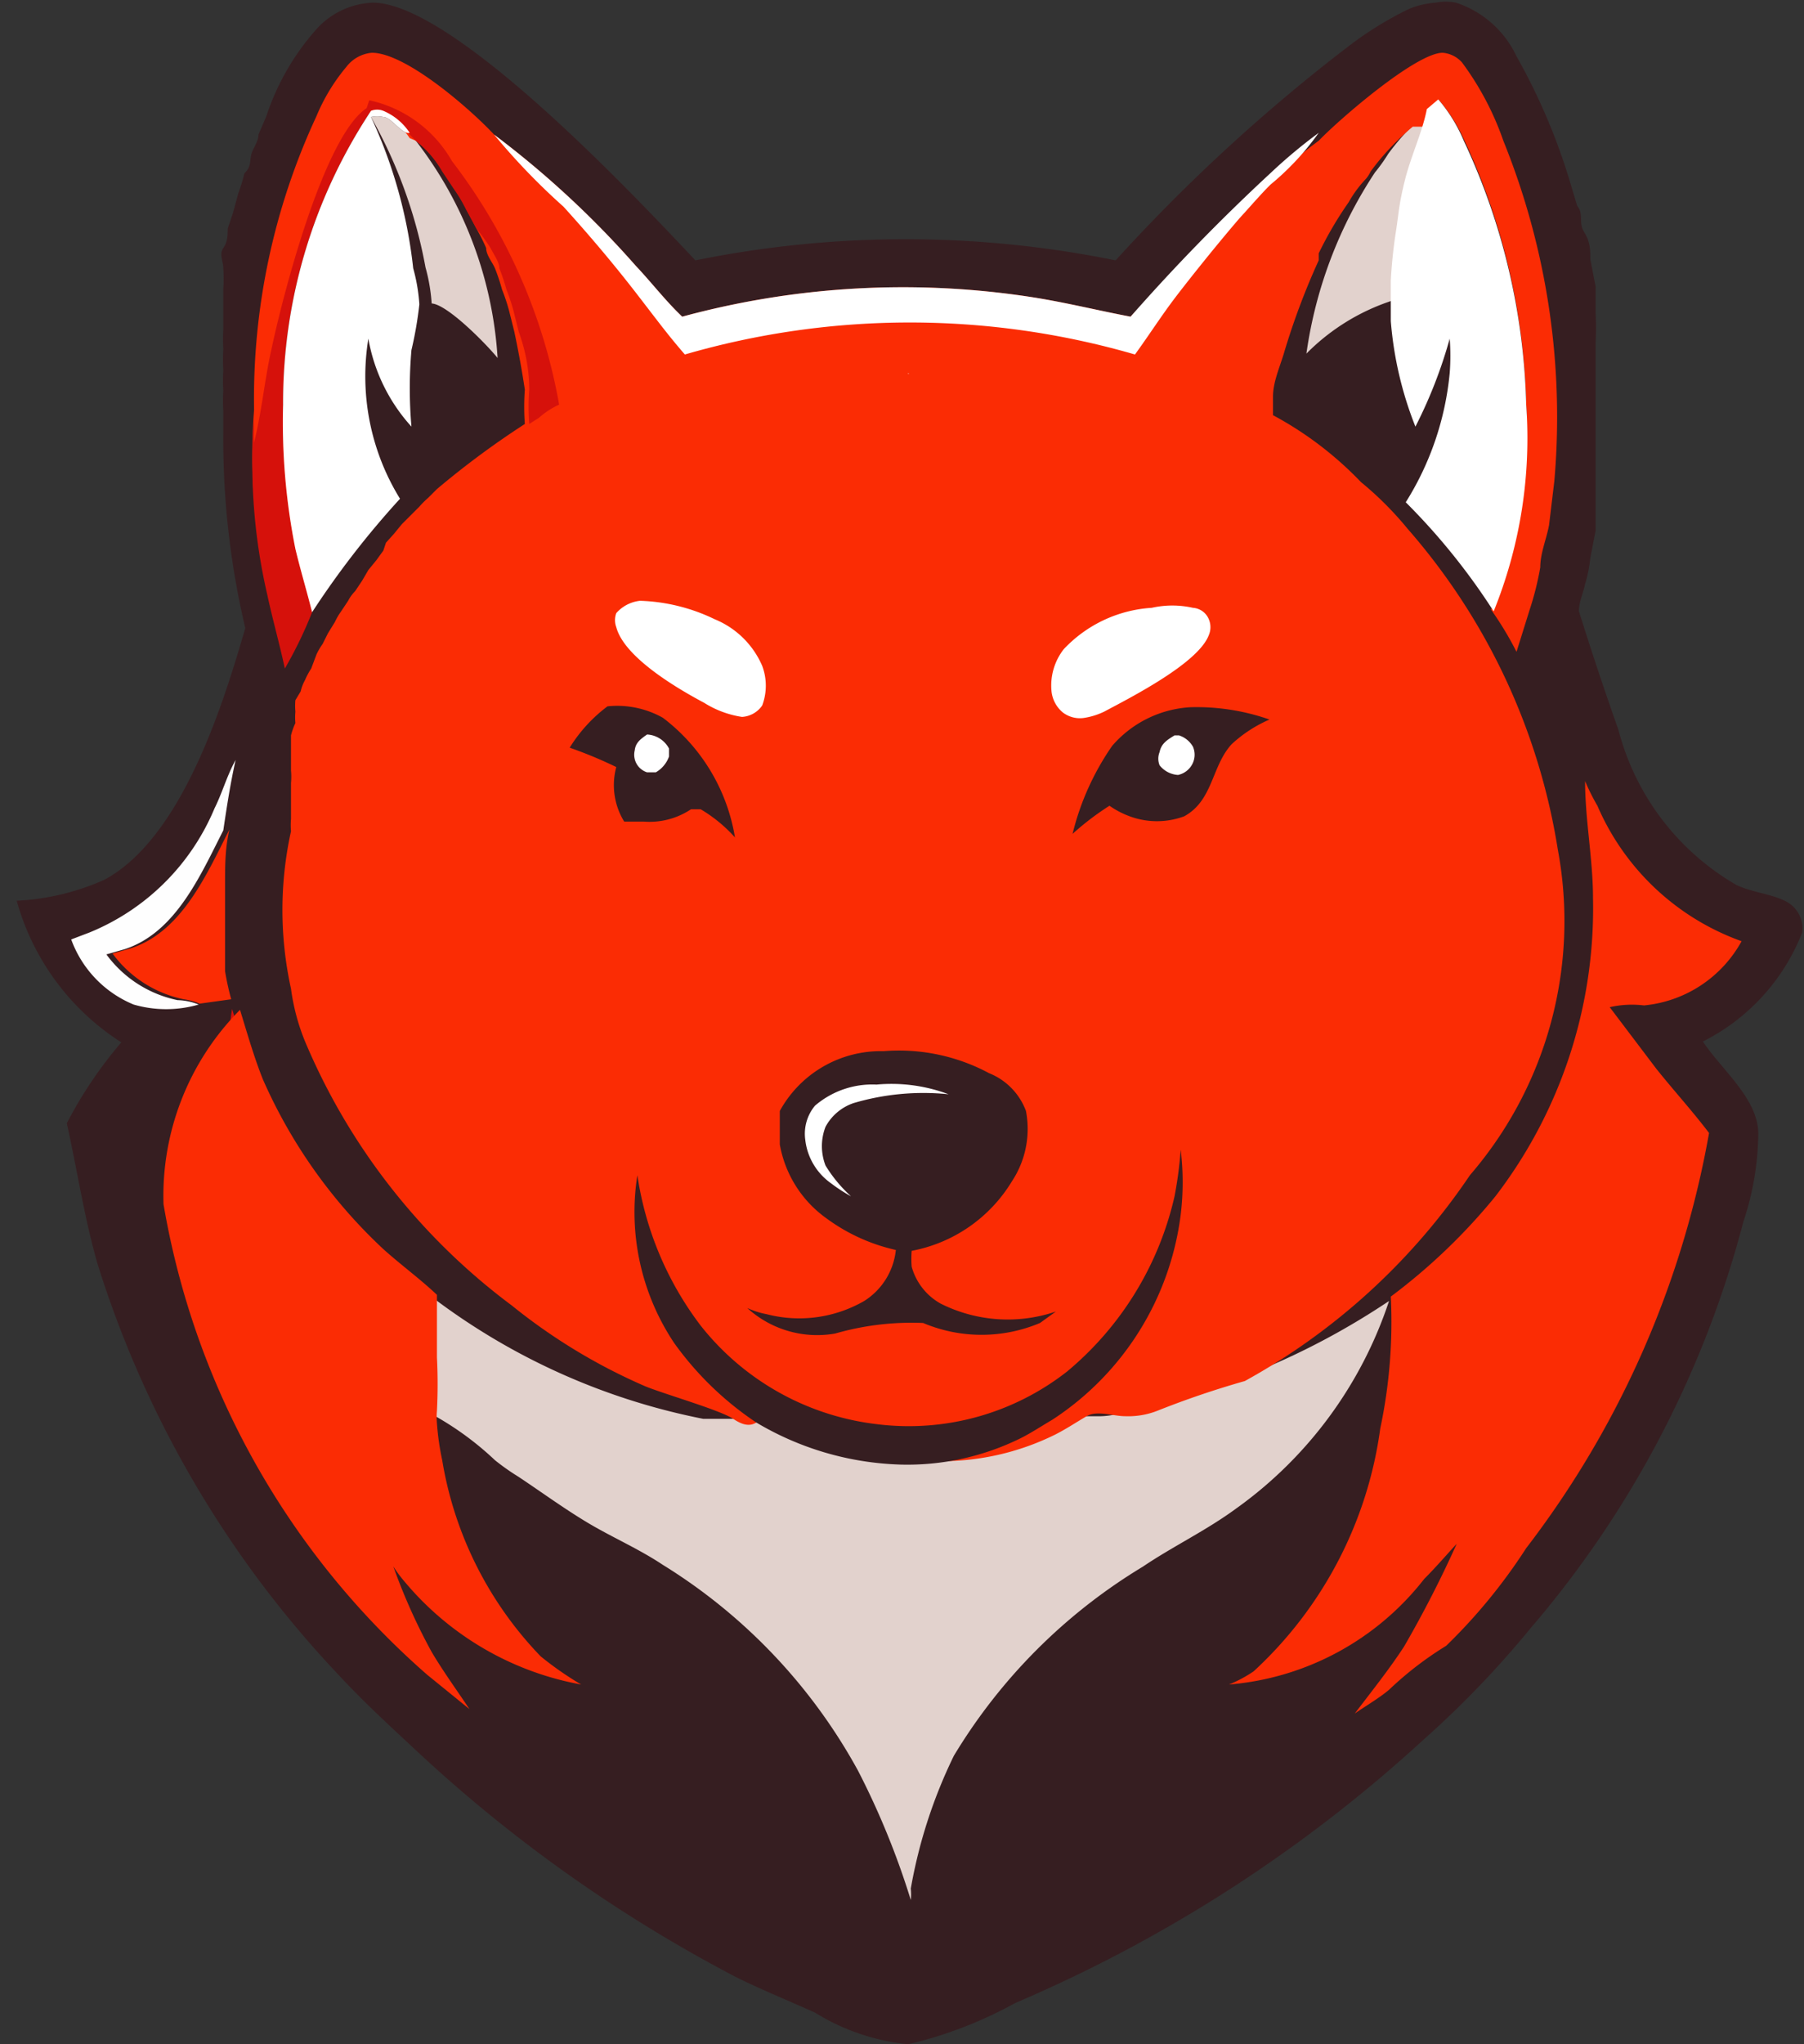 <svg id="Layer_1" data-name="Layer 1" xmlns="http://www.w3.org/2000/svg" viewBox="0 0 20.52 23.24"><rect x="0" y="0" width="20.52" height="23.24" fill="#333333" stroke="none"/><path d="M22.14,11a.29.29,0,0,0,0-.09.35.35,0,0,0-.18-.26c-.17-.09-.38-.1-.57-.19a2.87,2.87,0,0,1-1.34-1.76q-.24-.68-.45-1.35c0-.11.05-.21.07-.31a1.59,1.59,0,0,0,.06-.3l.06-.31c0-.11,0-.21,0-.31l0-.31c0-.11,0-.21,0-.32V4.9c0-.1,0-.21,0-.31l0-.31a2.91,2.91,0,0,0,0-.31c0-.11,0-.21,0-.31l-.06-.31c0-.1,0-.2-.07-.31s0-.2-.08-.3l-.09-.3a7,7,0,0,0-.6-1.4A1.16,1.16,0,0,0,18.2.43a.6.6,0,0,0-.23,0,1,1,0,0,0-.3.07A4,4,0,0,0,17,.91a20,20,0,0,0-2.67,2.45,12,12,0,0,0-4.78,0C8.89,2.66,6.82.45,5.89.43a.91.91,0,0,0-.64.29,2.81,2.81,0,0,0-.58,1l-.09.21c0,.08-.06.15-.08.22s0,.15-.08.22a2,2,0,0,1-.07.23l-.06.22L4.23,3c0,.07,0,.15-.05.22s0,.15,0,.23a1.85,1.85,0,0,1,0,.23l0,.23,0,.23a2,2,0,0,0,0,.23,1.94,1.94,0,0,0,0,.24,1.69,1.69,0,0,0,0,.23,1.77,1.77,0,0,0,0,.23v.23a9.33,9.33,0,0,0,.25,2.24c-.26.9-.73,2.39-1.6,2.86a2.77,2.77,0,0,1-1,.24,2.8,2.8,0,0,0,1.19,1.61,4.79,4.79,0,0,0-.62.92c.12.54.2,1.08.35,1.6a12,12,0,0,0,2.75,4.68c.26.28.54.54.82.8A16.6,16.6,0,0,0,10,22.87c.3.15.6.27.91.41a2.48,2.48,0,0,0,1.06.36,4.8,4.8,0,0,0,1.22-.47,16.36,16.36,0,0,0,4.65-3,11.1,11.1,0,0,0,1.21-1.26,11.6,11.6,0,0,0,2.42-4.62,3.25,3.25,0,0,0,.17-1c0-.4-.42-.73-.63-1.05A2.34,2.34,0,0,0,22.14,11Z" transform="translate(-1.64 -0.4)" style="fill:#361e21"/><path d="M2.45,11.08,2.66,11A2.61,2.61,0,0,0,4.08,9.59c.09-.18.14-.37.24-.55h0c-.06.27-.1.53-.14.8-.26.51-.54,1.16-1.12,1.35l-.21.06a1.34,1.34,0,0,0,.81.52.69.69,0,0,1,.24.05,1.33,1.33,0,0,1-.74,0A1.27,1.27,0,0,1,2.45,11.08Z" transform="translate(-1.64 -0.4)" style="fill:#fefefe"/><path d="M17.28,2.36a1.91,1.91,0,0,0,.15-.21,2.9,2.9,0,0,1,.48-.51v0c-.05.26-.18.53-.25.81s-.07.38-.1.57a5.51,5.51,0,0,0-.06.57c0,.15,0,.31,0,.46a1.93,1.93,0,0,1,0-.24,2.43,2.43,0,0,0-1,.61A5,5,0,0,1,17.28,2.36Z" transform="translate(-1.64 -0.4)" style="fill:#e2d2cd"/><path d="M5.86,1.73a.34.34,0,0,1,.14,0c.09,0,.21.2.3.18L6.37,2A4.49,4.49,0,0,1,7.3,4.47c-.12-.15-.57-.61-.75-.62h0a.13.13,0,0,0,0,0,2,2,0,0,0-.07-.41A5.47,5.47,0,0,0,5.86,1.73Z" transform="translate(-1.64 -0.4)" style="fill:#e2d2cd"/><path d="M14.46,16.44a.91.91,0,0,1-.36.06h0c-.14,0-.29,0-.44,0s-.24.15-.36.21a2.91,2.91,0,0,1-1.36.3,3.4,3.4,0,0,1-1.65-.48c-.1,0-.25,0-.33,0s-.23,0-.32,0a7.5,7.5,0,0,1-3.12-1.41c0,.24,0,.48,0,.71a6,6,0,0,1,0,.61.78.78,0,0,0,0,.14s0-.09,0-.12a3.47,3.47,0,0,1,.75.54,2.61,2.61,0,0,0,.27.19c.27.18.53.37.8.53s.57.29.84.47a6.31,6.31,0,0,1,2.22,2.34A9,9,0,0,1,12,22a.61.61,0,0,0,0-.13,5.68,5.68,0,0,1,.49-1.51,6.32,6.32,0,0,1,2.15-2.15c.34-.23.72-.41,1.06-.66a4.72,4.72,0,0,0,1.74-2.36A8.41,8.41,0,0,1,14.46,16.44Z" transform="translate(-1.64 -0.4)" style="fill:#e2d2cd"/><path d="M4.28,11.87c.08.26.16.54.26.79a5.86,5.86,0,0,0,1.37,1.93c.2.18.42.34.61.52,0,.24,0,.48,0,.71a6,6,0,0,1,0,.61A7.1,7.1,0,0,1,5.25,15a5.22,5.22,0,0,1-1-2.56A2.49,2.49,0,0,1,4.28,11.87Z" transform="translate(-1.64 -0.4)" style="fill:#d6110b"/><path d="M18.36,13.76a4.42,4.42,0,0,0,1-3.7,7.26,7.26,0,0,0-1.71-3.65,3.79,3.79,0,0,0-.53-.53,4,4,0,0,0-1-.76v0l0-.07,0-.14c0-.16.07-.32.12-.48a8.09,8.09,0,0,1,.4-1.07l0-.08,0,0a4.19,4.19,0,0,1,.34-.58,1.35,1.35,0,0,1,.2-.27l0,0v0l0,0,0,0h0a.35.35,0,0,0,.05-.08,2.9,2.9,0,0,1,.48-.51H18v0L18,1.53a1.77,1.77,0,0,1,.28.43A7.49,7.49,0,0,1,19,5a5.24,5.24,0,0,1-.4,2.33,3.82,3.82,0,0,1,.29.48l.15-.48a3.37,3.37,0,0,0,.12-.48c0-.16.07-.32.1-.48l.06-.5A8.37,8.37,0,0,0,18.74,2a3.3,3.3,0,0,0-.47-.89A.33.33,0,0,0,18.05,1c-.3,0-1.17.75-1.41,1a5.85,5.85,0,0,0-.54.45A22.22,22.22,0,0,0,14.5,4c-.37-.07-.73-.16-1.11-.22A9.59,9.59,0,0,0,9.4,4c-.19-.18-.35-.39-.53-.58A10.71,10.71,0,0,0,7.26,1.93C7,1.65,6.26,1,5.87,1a.41.41,0,0,0-.29.16,2.15,2.15,0,0,0-.34.56,7.61,7.61,0,0,0-.71,3.34,6.59,6.59,0,0,0,.15,2c.06.28.14.56.2.84a4.75,4.75,0,0,0,.31-.59c-.06-.24-.13-.47-.19-.72A7.34,7.34,0,0,1,4.86,5,6,6,0,0,1,5.81,1.7a.19.19,0,0,1,.14,0,.67.67,0,0,1,.35.27L6.37,2a1.22,1.22,0,0,1,.3.34l.14.21a1.59,1.59,0,0,1,.13.22L7.06,3a2.26,2.26,0,0,1,.11.22c0,.08.07.16.1.23a2.25,2.25,0,0,1,.08.24,2.25,2.25,0,0,1,.08.24l.06.24q.07.33.12.66a2.58,2.58,0,0,0,0,.39,9.8,9.8,0,0,0-1,.74l-.1.1a.94.94,0,0,0-.1.1l-.1.1-.1.1-.09.11-.09.1L6,6.66l-.08.11-.09.11L5.76,7l-.08.12a.44.44,0,0,0-.08.11l-.08.12a.75.75,0,0,0-.07.12l-.08.13-.06.12a.75.75,0,0,0-.07.12L5.18,8a.83.83,0,0,0-.07.13.5.5,0,0,0-.05.13L5,8.36a.69.69,0,0,0,0,.13.69.69,0,0,0,0,.13.78.78,0,0,0-.05.14s0,.08,0,.13l0,.13c0,.05,0,.1,0,.14a.74.74,0,0,1,0,.14l0,.14,0,.13,0,.14a.78.78,0,0,0,0,.14,4.16,4.16,0,0,0,0,1.79h0a2.41,2.41,0,0,0,.16.6,7.24,7.24,0,0,0,2.35,3,6.56,6.56,0,0,0,1.52.92c.22.09.85.27,1,.37s.23.08.32,0,.23,0,.33,0a3.4,3.4,0,0,0,1.65.48,2.91,2.91,0,0,0,1.36-.3c.12-.06.24-.14.36-.21s.3,0,.44,0h0a.91.91,0,0,0,.36-.06,10.28,10.28,0,0,1,1-.34A7.38,7.38,0,0,0,18.36,13.76ZM6,7.12,6.13,7Zm.51-.72.24-.29Zm.7-.75,0,0Zm.49-.49h0Zm0,0v0Z" transform="translate(-1.64 -0.4)" style="fill:#fb2c04"/><path d="M20.34,11.83a1.42,1.42,0,0,0,1.11-.73,2.82,2.82,0,0,1-1.64-1.54,2.44,2.44,0,0,1-.14-.28c0,.44.09.89.09,1.33A5.38,5.38,0,0,1,18.65,14a6.74,6.74,0,0,1-1.19,1.14,5.85,5.85,0,0,1-.12,1.5,4.59,4.59,0,0,1-1.44,2.76,1.51,1.51,0,0,1-.28.15,3.14,3.14,0,0,0,2.22-1.2c.13-.13.25-.27.37-.4a12.9,12.9,0,0,1-.6,1.17c-.17.26-.37.51-.56.76.13-.09.27-.17.39-.27a3.88,3.88,0,0,1,.65-.5A6.32,6.32,0,0,0,19,18a10.86,10.86,0,0,0,2.08-4.72c-.19-.25-.4-.48-.6-.73l-.53-.7v0A1.14,1.14,0,0,1,20.34,11.83Z" transform="translate(-1.64 -0.4)" style="fill:#fb2c04"/><path d="M3.91,11.81l.36-.05a3,3,0,0,1-.07-.32c0-.11,0-.22,0-.33s0-.22,0-.33v-.33c0-.21,0-.41.05-.62-.26.51-.54,1.16-1.12,1.35l-.21.06a1.34,1.34,0,0,0,.81.52A.69.69,0,0,1,3.91,11.81Z" transform="translate(-1.64 -0.4)" style="fill:#fb2c04"/><path d="M6.25,18.39a3.41,3.41,0,0,0,2,1.16,3.76,3.76,0,0,1-.46-.32A4.19,4.19,0,0,1,6.67,17a3,3,0,0,1-.06-.42.78.78,0,0,1,0-.14,6,6,0,0,0,0-.61c0-.23,0-.47,0-.71-.19-.18-.41-.34-.61-.52a5.86,5.86,0,0,1-1.37-1.93c-.1-.25-.18-.53-.26-.79a3,3,0,0,0-.87,2.21,9.14,9.14,0,0,0,3,5.35l.48.39c-.14-.21-.3-.43-.43-.65a6.64,6.64,0,0,1-.54-1.29v0C6,18.05,6.12,18.24,6.25,18.39Z" transform="translate(-1.64 -0.4)" style="fill:#fb2c04"/><path d="M8.55,8.43a1.06,1.06,0,0,1,.63.13A2.14,2.14,0,0,1,10,9.92a1.66,1.66,0,0,0-.39-.32c-.05,0-.06,0-.11,0a.85.85,0,0,1-.54.14H8.74l0,0,0,0h0l0,0,0,0,0,0,0,0,0,0,0,0,0,0a.79.79,0,0,1-.09-.62,4.93,4.93,0,0,0-.53-.22A1.71,1.71,0,0,1,8.55,8.43Z" transform="translate(-1.64 -0.4)" style="fill:#361e21"/><path d="M15.18,8.44a2.5,2.5,0,0,1,.9.14,1.52,1.52,0,0,0-.43.28c-.23.25-.21.64-.54.82a.89.89,0,0,1-.62,0,1,1,0,0,1-.23-.12,3.11,3.11,0,0,0-.42.32,3,3,0,0,1,.45-1A1.27,1.27,0,0,1,15.18,8.44Z" transform="translate(-1.64 -0.4)" style="fill:#361e21"/><path d="M5.84,1.54a1.43,1.43,0,0,1,.94.69A6.37,6.37,0,0,1,8,5a.91.91,0,0,0-.23.15l-.11.07a2.58,2.58,0,0,1,0-.39q0-.33-.12-.66l-.06-.24a2.25,2.25,0,0,0-.08-.24,2.25,2.25,0,0,0-.08-.24c0-.07-.06-.15-.1-.23A2.26,2.26,0,0,0,7.06,3l-.12-.22a1.59,1.59,0,0,0-.13-.22l-.14-.21A1.22,1.22,0,0,0,6.37,2L6.3,1.93A.67.67,0,0,0,6,1.66a.19.19,0,0,0-.14,0A6,6,0,0,0,4.86,5,7.34,7.34,0,0,0,5,6.64c.06.25.13.48.19.72A4.75,4.75,0,0,1,4.88,8c-.06-.28-.14-.56-.2-.84a6.59,6.59,0,0,1-.15-2v.27c.09-.36.12-.72.2-1.07.12-.57.59-2.41,1.08-2.73Z" transform="translate(-1.64 -0.4)" style="fill:#d6110b"/><polygon points="10.33 4.24 10.33 4.25 10.34 4.25 10.33 4.24" style="fill:#fefefe"/><path d="M8.89,13.76a3.72,3.72,0,0,0,.72,1.71,3,3,0,0,0,2,1.12,2.92,2.92,0,0,0,2.17-.6A3.64,3.64,0,0,0,15,14a4.51,4.51,0,0,0,.07-.53h0l0,0a3.06,3.06,0,0,1,0,.74,3.27,3.27,0,0,1-1.46,2.33c-.12.07-.24.15-.36.21a2.91,2.91,0,0,1-1.36.3,3.4,3.4,0,0,1-1.65-.48,3.62,3.62,0,0,1-.93-.9A2.68,2.68,0,0,1,8.89,13.76Z" transform="translate(-1.64 -0.4)" style="fill:#361e21"/><path d="M11.69,12.35a2.17,2.17,0,0,1,1.2.25.74.74,0,0,1,.42.43,1.08,1.08,0,0,1-.16.8,1.7,1.7,0,0,1-1.14.79,1.13,1.13,0,0,0,0,.18.69.69,0,0,0,.33.42,1.7,1.7,0,0,0,1.31.09l-.18.13a1.71,1.71,0,0,1-1.33,0,3.14,3.14,0,0,0-1,.12,1.18,1.18,0,0,1-1-.29.94.94,0,0,0,.22.07,1.48,1.48,0,0,0,1.11-.15.78.78,0,0,0,.36-.58,2.1,2.1,0,0,1-.79-.36,1.31,1.31,0,0,1-.53-.84v-.38l0,0v0l0,0,0,0,0,0,0,0,0,0A1.31,1.31,0,0,1,11.69,12.35Z" transform="translate(-1.64 -0.4)" style="fill:#361e21"/><path d="M14.5,4c-.37-.07-.73-.16-1.11-.22A9.59,9.59,0,0,0,9.4,4c-.19-.18-.35-.39-.53-.58A10.71,10.71,0,0,0,7.26,1.93a7.54,7.54,0,0,0,.79.82c.29.32.57.65.84,1s.35.46.54.68a9.19,9.19,0,0,1,5.12,0c.16-.22.3-.44.46-.65s.48-.61.73-.9c.12-.13.23-.26.35-.38a3.06,3.06,0,0,0,.55-.59,5.85,5.85,0,0,0-.54.45A22.22,22.22,0,0,0,14.5,4Z" transform="translate(-1.64 -0.4)" style="fill:#fff"/><path d="M5.86,1.73a.34.34,0,0,1,.14,0c.09,0,.21.2.3.18A.67.67,0,0,0,6,1.66a.19.19,0,0,0-.14,0A6,6,0,0,0,4.86,5,7.34,7.34,0,0,0,5,6.64c.06.25.13.48.19.72a10,10,0,0,1,1-1.29,2.65,2.65,0,0,1-.36-1.82,2,2,0,0,0,.49,1,5.06,5.06,0,0,1,0-.87,4.34,4.34,0,0,0,.09-.52,2,2,0,0,0-.07-.41A5.47,5.47,0,0,0,5.86,1.73Z" transform="translate(-1.64 -0.4)" style="fill:#fff"/><path d="M19,5a7.49,7.49,0,0,0-.71-3A1.77,1.77,0,0,0,18,1.53l-.13.11v0c-.05.26-.18.53-.25.81s-.07.38-.1.57a5.51,5.51,0,0,0-.06.57c0,.15,0,.31,0,.46a4.12,4.12,0,0,0,.28,1.2,5.33,5.33,0,0,0,.39-1,2.54,2.54,0,0,1,0,.39,3.35,3.35,0,0,1-.5,1.47,7.38,7.38,0,0,1,1,1.24A5.24,5.24,0,0,0,19,5Z" transform="translate(-1.64 -0.4)" style="fill:#fff"/><path d="M9.25,8.91v0h0v0A.3.3,0,0,0,9,8.75H9c-.07.05-.13.09-.14.18A.21.21,0,0,0,9,9.18H9.1A.34.34,0,0,0,9.25,9V8.91Z" transform="translate(-1.64 -0.4)" style="fill:#fff"/><path d="M15.05,8.76H15c-.08.05-.15.09-.17.19a.2.2,0,0,0,0,.15.29.29,0,0,0,.21.11.24.24,0,0,0,.17-.14.23.23,0,0,0,0-.18A.28.28,0,0,0,15.05,8.76Z" transform="translate(-1.64 -0.4)" style="fill:#fff"/><path d="M9.77,7.44a2.09,2.09,0,0,0-.85-.21.42.42,0,0,0-.27.14.23.23,0,0,0,0,.16c.09.34.68.69,1,.86a1.12,1.12,0,0,0,.43.16.3.3,0,0,0,.23-.13.64.64,0,0,0,0-.45A1,1,0,0,0,9.77,7.44Z" transform="translate(-1.64 -0.4)" style="fill:#fff"/><path d="M15.21,7.31a1.07,1.07,0,0,0-.47,0,1.5,1.5,0,0,0-1,.47.67.67,0,0,0-.14.47.36.36,0,0,0,.13.25.32.32,0,0,0,.25.06.81.81,0,0,0,.22-.07c.3-.16,1.07-.55,1.19-.87a.23.23,0,0,0,0-.18A.21.21,0,0,0,15.21,7.31Z" transform="translate(-1.64 -0.4)" style="fill:#fff"/><path d="M11.61,12.73a1,1,0,0,0-.7.24.5.5,0,0,0-.11.39.7.7,0,0,0,.29.49,1.82,1.82,0,0,0,.23.15,1.59,1.59,0,0,1-.29-.35.61.61,0,0,1,0-.44.57.57,0,0,1,.32-.27,2.8,2.8,0,0,1,1.08-.1A1.85,1.85,0,0,0,11.61,12.73Z" transform="translate(-1.64 -0.4)" style="fill:#fff"/></svg>